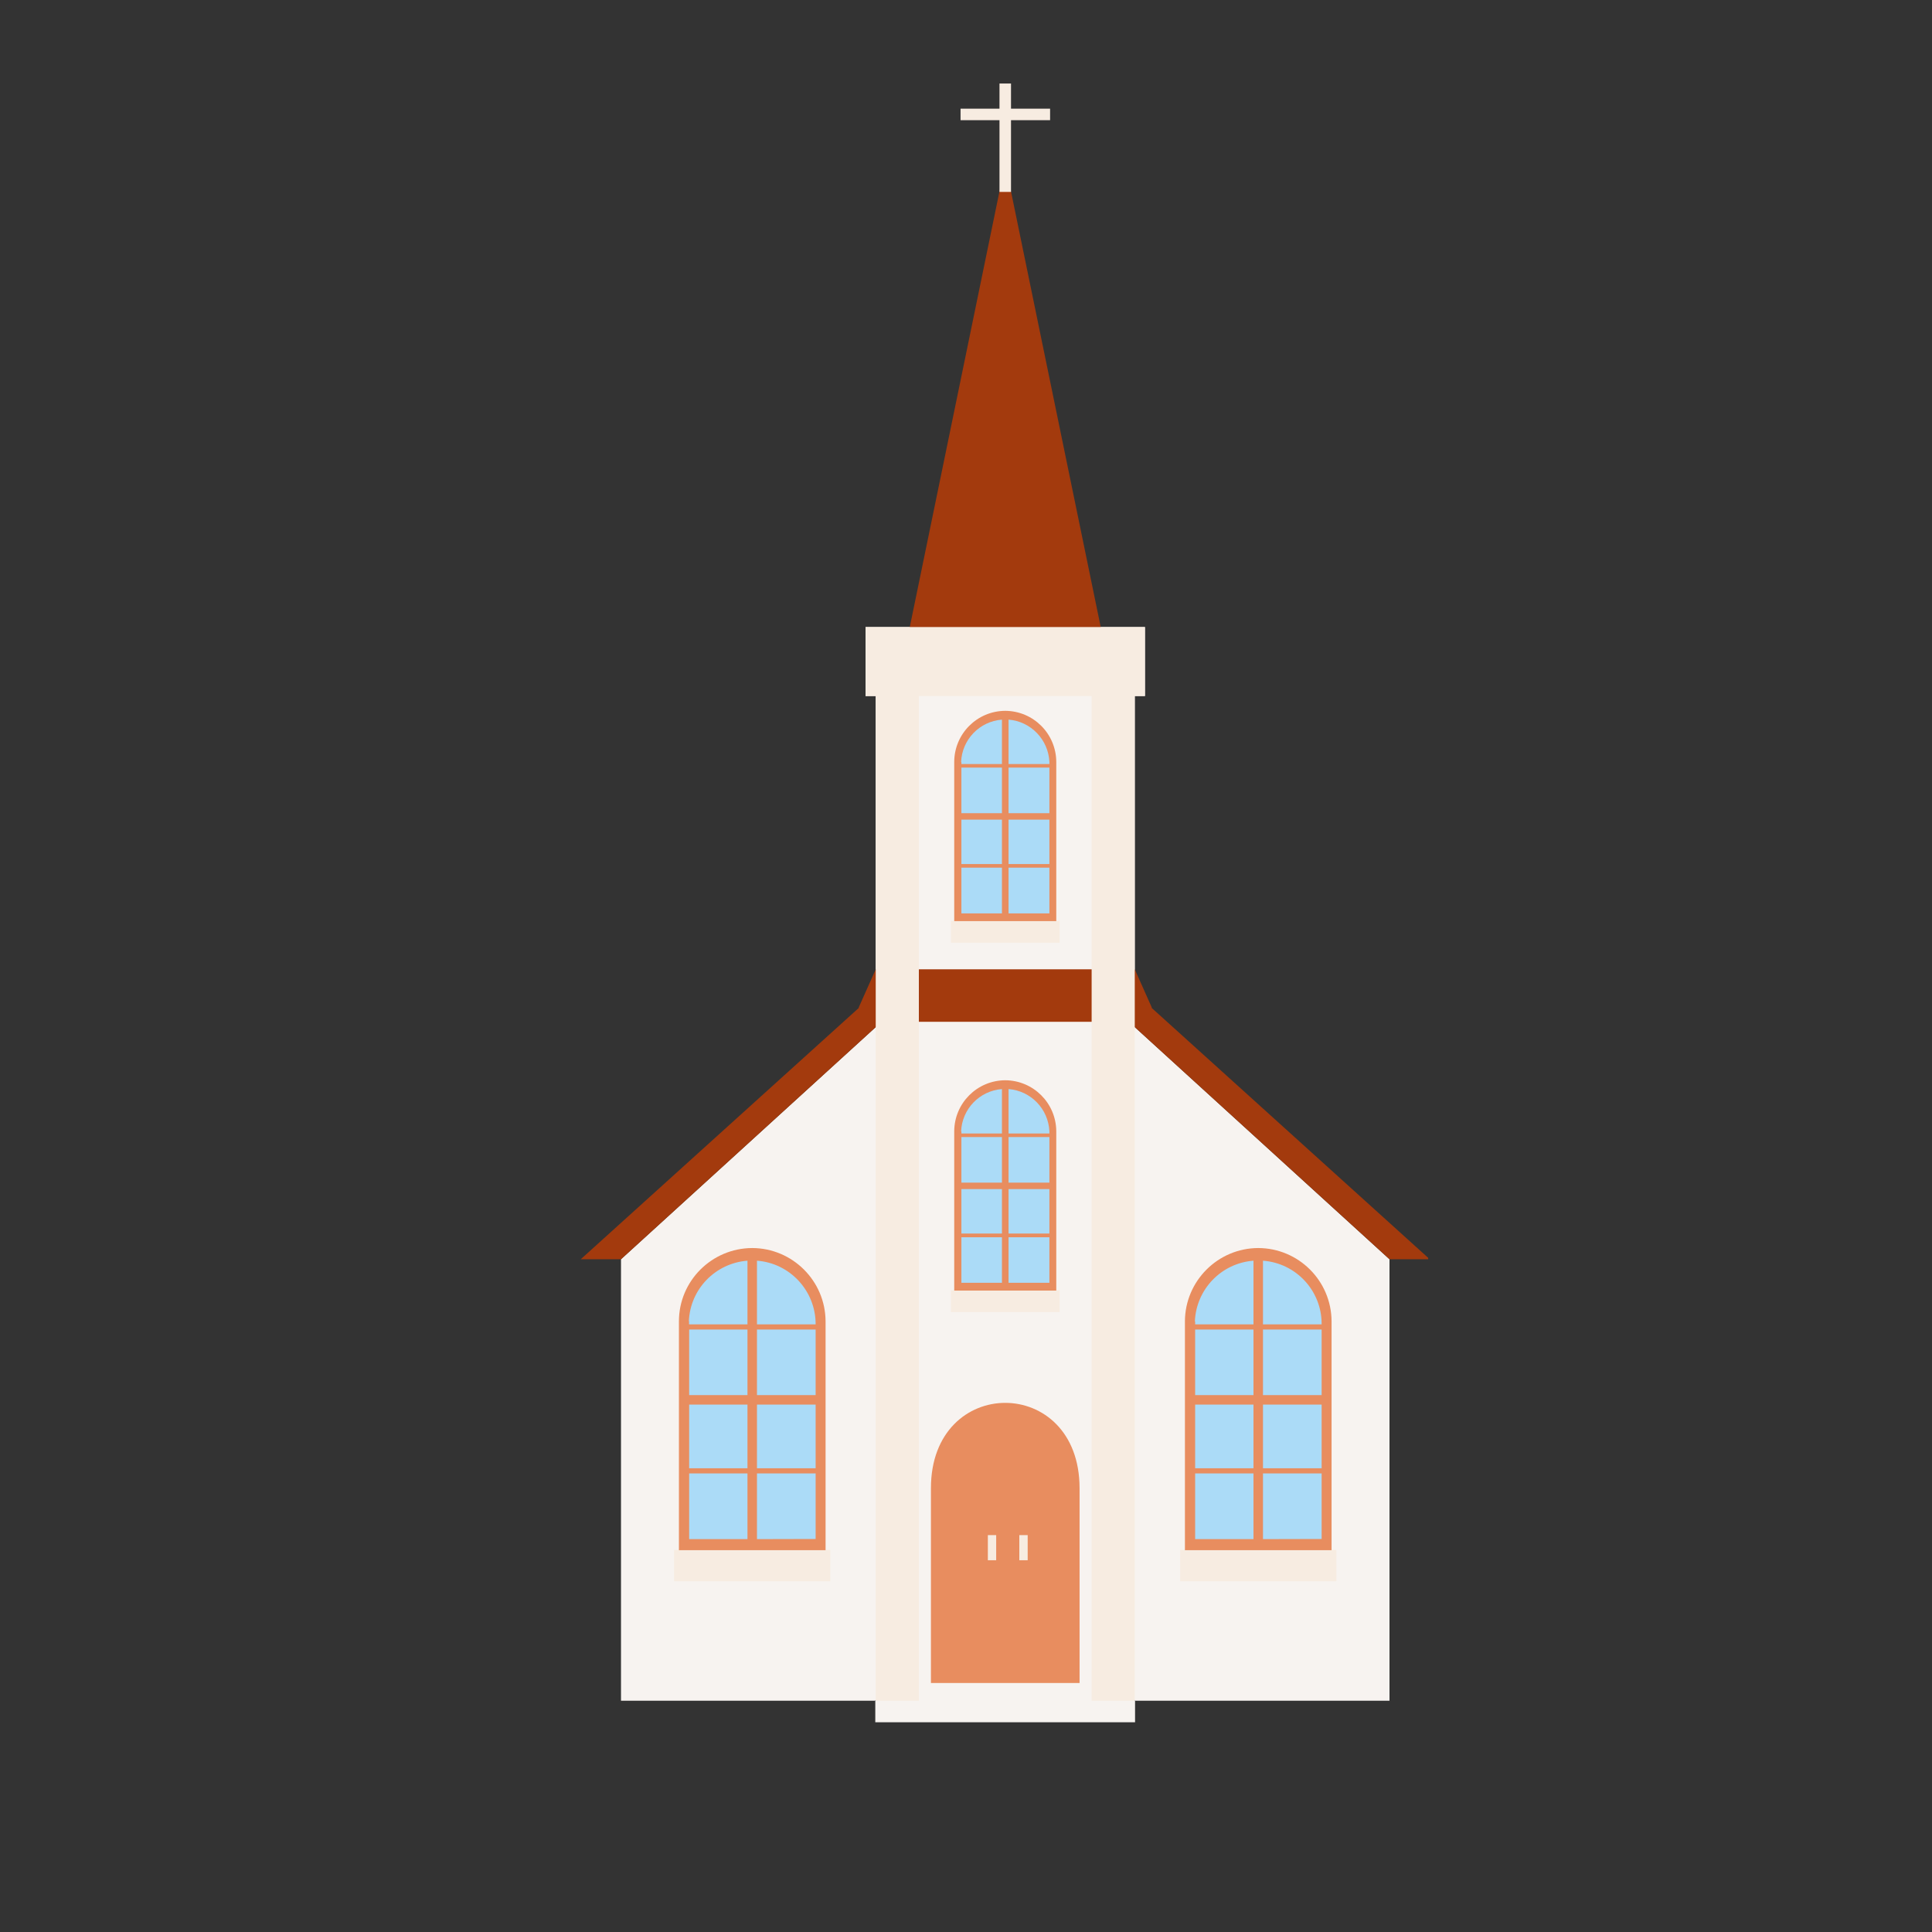 <svg xmlns="http://www.w3.org/2000/svg" xmlns:xlink="http://www.w3.org/1999/xlink" width="70" zoomAndPan="magnify" viewBox="0 0 52.5 52.5" height="70" preserveAspectRatio="xMidYMid meet" version="1.0"><rect x="0" y="0" width="52.5" height="52.5" fill="#333333" stroke="none"/><defs><clipPath id="81a0ec5096"><path d="M 16 17 L 38 17 L 38 46.844 L 16 46.844 Z M 16 17 " clip-rule="nonzero"/></clipPath><clipPath id="5456da8cc9"><path d="M 15.777 4 L 38.809 4 L 38.809 35 L 15.777 35 Z M 15.777 4 " clip-rule="nonzero"/></clipPath><clipPath id="d689a7ae64"><path d="M 23 17 L 31 17 L 31 46.844 L 23 46.844 Z M 23 17 " clip-rule="nonzero"/></clipPath><clipPath id="5183c85259"><path d="M 27 2.27 L 28 2.27 L 28 6 L 27 6 Z M 27 2.27 " clip-rule="nonzero"/></clipPath><clipPath id="e9e6564061"><path d="M 26 2.27 L 29 2.27 L 29 4 L 26 4 Z M 26 2.27 " clip-rule="nonzero"/></clipPath></defs><g clip-path="url(#81a0ec5096)"><path fill="#f7f3f0" d="M 30.836 27.91 L 30.836 18.914 L 31.113 18.914 L 31.113 17.039 L 23.52 17.039 L 23.52 18.914 L 23.797 18.914 L 23.797 27.91 L 16.875 34.219 L 16.875 46.215 L 23.785 46.215 L 23.785 46.203 L 23.797 46.203 L 23.797 46.215 L 23.785 46.215 L 23.785 46.801 L 30.844 46.801 L 30.844 46.215 L 30.836 46.215 L 30.836 46.203 L 30.844 46.203 L 30.844 46.215 L 37.758 46.215 L 37.758 34.219 Z M 27.07 42.398 L 26.844 42.398 L 26.844 41.715 L 27.07 41.715 Z M 27.926 42.398 L 27.699 42.398 L 27.699 41.715 L 27.926 41.715 Z M 27.926 42.398 " fill-opacity="1" fill-rule="evenodd"/></g><path fill="#abdbf7" d="M 26.285 19.848 L 27.309 19.449 L 28.312 19.801 L 28.621 20.621 L 28.621 24.922 L 26.012 24.922 L 26.012 20.605 Z M 26.012 30.648 L 26.012 34.965 L 28.621 34.965 L 28.621 30.66 L 28.312 29.84 L 27.309 29.488 L 26.285 29.887 Z M 18.566 35.77 L 18.566 41.973 L 22.312 41.973 L 22.312 35.789 L 21.875 34.609 L 20.43 34.102 L 18.957 34.68 Z M 32.32 35.77 L 32.32 41.973 L 36.066 41.973 L 36.066 35.789 L 35.625 34.609 L 34.184 34.102 L 32.707 34.68 Z M 32.32 35.77 " fill-opacity="1" fill-rule="evenodd"/><path fill="#f7ece1" d="M 25.84 25.023 L 28.793 25.023 L 28.793 25.617 L 25.84 25.617 Z M 25.84 35.656 L 28.793 35.656 L 28.793 35.062 L 25.84 35.062 Z M 18.316 42.969 L 22.562 42.969 L 22.562 42.117 L 18.316 42.117 Z M 32.07 42.969 L 36.316 42.969 L 36.316 42.117 L 32.07 42.117 Z M 32.07 42.969 " fill-opacity="1" fill-rule="evenodd"/><path fill="#e88d5f" d="M 25.297 45.734 L 25.297 40.441 C 25.297 37.348 29.336 37.348 29.336 40.441 L 29.336 45.734 Z M 28.516 20.703 L 28.516 20.762 L 28.516 20.75 C 28.516 20.734 28.516 20.719 28.516 20.703 Z M 27.316 19.316 C 26.551 19.32 25.934 19.938 25.93 20.703 L 25.93 25.031 L 28.703 25.031 L 28.703 20.703 C 28.699 19.938 28.082 19.32 27.316 19.316 Z M 27.227 24.82 L 26.125 24.82 L 26.125 23.578 L 27.227 23.578 Z M 27.227 23.48 L 26.125 23.48 L 26.125 22.273 L 27.227 22.273 Z M 27.227 22.098 L 26.125 22.098 L 26.125 20.859 L 27.227 20.859 Z M 27.227 20.762 L 26.125 20.762 L 26.125 20.707 L 26.117 20.707 C 26.141 20.098 26.617 19.602 27.227 19.555 Z M 28.516 24.82 L 27.406 24.82 L 27.406 23.578 L 28.516 23.578 Z M 28.516 23.48 L 27.406 23.48 L 27.406 22.273 L 28.516 22.273 Z M 28.516 22.098 L 27.406 22.098 L 27.406 20.859 L 28.516 20.859 Z M 28.516 20.762 L 27.406 20.762 L 27.406 19.555 C 28.012 19.602 28.488 20.098 28.516 20.703 C 28.516 20.719 28.516 20.734 28.516 20.75 Z M 28.516 30.789 L 28.516 30.801 L 28.516 30.742 C 28.516 30.758 28.516 30.773 28.516 30.789 Z M 26.125 30.746 L 26.125 30.801 L 26.117 30.801 L 26.117 30.789 C 26.117 30.773 26.117 30.762 26.117 30.746 Z M 27.316 29.355 C 26.551 29.359 25.934 29.977 25.93 30.742 L 25.93 35.07 L 28.703 35.07 L 28.703 30.742 C 28.699 29.977 28.082 29.359 27.316 29.355 Z M 27.227 34.859 L 26.125 34.859 L 26.125 33.621 L 27.227 33.621 Z M 27.227 33.52 L 26.125 33.52 L 26.125 32.312 L 27.227 32.312 Z M 27.227 32.137 L 26.125 32.137 L 26.125 30.898 L 27.227 30.898 Z M 27.227 30.801 L 26.117 30.801 L 26.117 30.789 C 26.117 30.773 26.117 30.762 26.117 30.746 C 26.141 30.137 26.617 29.641 27.227 29.594 Z M 28.516 34.859 L 27.406 34.859 L 27.406 33.621 L 28.516 33.621 Z M 28.516 33.52 L 27.406 33.52 L 27.406 32.312 L 28.516 32.312 Z M 28.516 32.137 L 27.406 32.137 L 27.406 30.898 L 28.516 30.898 Z M 28.516 30.801 L 27.406 30.801 L 27.406 29.594 C 28.012 29.641 28.488 30.133 28.516 30.742 C 28.516 30.758 28.516 30.773 28.516 30.789 Z M 27.406 29.461 L 27.406 29.594 C 27.375 29.594 27.348 29.59 27.316 29.59 C 27.285 29.59 27.258 29.594 27.227 29.594 L 27.227 29.461 Z M 27.406 29.461 L 27.406 29.594 C 27.375 29.594 27.348 29.59 27.316 29.59 C 27.285 29.59 27.258 29.594 27.227 29.594 L 27.227 29.461 Z M 18.727 35.91 L 18.727 35.988 L 18.715 35.988 L 18.715 35.973 C 18.715 35.953 18.715 35.93 18.719 35.91 Z M 20.441 33.914 C 19.34 33.918 18.449 34.809 18.449 35.906 L 18.449 42.125 L 22.434 42.125 L 22.434 35.906 C 22.43 34.809 21.539 33.918 20.441 33.914 Z M 20.312 38.168 L 20.312 39.898 L 18.727 39.898 L 18.727 38.168 Z M 18.727 37.91 L 18.727 36.129 L 20.312 36.129 L 20.312 37.91 Z M 18.719 35.973 C 18.719 35.953 18.719 35.93 18.719 35.91 C 18.75 35.035 19.438 34.324 20.312 34.258 L 20.312 35.988 L 18.715 35.988 Z M 18.727 40.039 L 20.312 40.039 L 20.312 41.824 L 18.727 41.824 Z M 22.164 41.82 L 20.57 41.824 L 20.57 40.039 L 22.164 40.039 Z M 22.164 39.898 L 20.57 39.898 L 20.57 38.168 L 22.164 38.168 Z M 22.164 37.91 L 20.57 37.91 L 20.57 36.129 L 22.164 36.129 Z M 22.164 35.988 L 20.57 35.988 L 20.57 34.258 C 21.465 34.324 22.16 35.074 22.164 35.973 Z M 34.191 33.914 C 33.094 33.918 32.203 34.809 32.199 35.906 L 32.199 42.125 L 36.184 42.125 L 36.184 35.906 C 36.18 34.809 35.293 33.918 34.191 33.914 Z M 34.062 41.824 L 32.477 41.824 L 32.477 40.039 L 34.062 40.039 Z M 34.062 39.898 L 32.477 39.898 L 32.477 38.168 L 34.062 38.168 Z M 34.062 37.91 L 32.477 37.91 L 32.477 36.129 L 34.062 36.129 Z M 34.062 35.988 L 32.477 35.988 L 32.477 35.91 L 32.469 35.91 C 32.504 35.035 33.188 34.324 34.062 34.258 Z M 35.914 41.82 L 34.32 41.824 L 34.32 40.039 L 35.914 40.039 Z M 35.914 39.898 L 34.32 39.898 L 34.32 38.168 L 35.914 38.168 Z M 35.914 37.91 L 34.32 37.91 L 34.32 36.129 L 35.914 36.129 Z M 35.914 35.988 L 34.32 35.988 L 34.32 34.258 C 35.219 34.324 35.914 35.074 35.914 35.973 Z M 35.914 35.988 " fill-opacity="1" fill-rule="nonzero"/><g clip-path="url(#5456da8cc9)"><path fill="#a33a0d" d="M 38.852 34.219 L 37.758 34.219 L 30.676 27.766 L 23.957 27.766 L 16.875 34.219 L 15.781 34.219 L 23.344 27.383 L 23.332 27.383 L 23.797 26.34 L 30.836 26.34 L 31.301 27.383 L 31.289 27.383 Z M 29.934 17.152 L 27.316 4.441 L 24.699 17.152 Z M 29.934 17.152 " fill-opacity="1" fill-rule="evenodd"/></g><path fill="#f7ece1" d="M 27.07 42.398 L 26.844 42.398 L 26.844 41.715 L 27.07 41.715 Z M 27.926 41.715 L 27.699 41.715 L 27.699 42.398 L 27.926 42.398 Z M 27.926 41.715 " fill-opacity="1" fill-rule="evenodd"/><g clip-path="url(#d689a7ae64)"><path fill="#f7ece1" d="M 23.797 17.234 L 24.969 17.234 L 24.969 46.215 L 23.797 46.215 Z M 29.664 17.234 L 30.836 17.234 L 30.836 46.215 L 29.664 46.215 Z M 29.664 17.234 " fill-opacity="1" fill-rule="evenodd"/></g><path fill="#f7ece1" d="M 23.52 17.039 L 31.113 17.039 L 31.113 18.914 L 23.52 18.914 Z M 23.52 17.039 " fill-opacity="1" fill-rule="nonzero"/><g clip-path="url(#5183c85259)"><path fill="#f7ece1" d="M 27.16 2.27 L 27.473 2.27 L 27.473 5.215 L 27.16 5.215 Z M 27.16 2.27 " fill-opacity="1" fill-rule="nonzero"/></g><g clip-path="url(#e9e6564061)"><path fill="#f7ece1" d="M 26.102 2.953 L 28.535 2.953 L 28.535 3.266 L 26.102 3.266 Z M 26.102 2.953 " fill-opacity="1" fill-rule="nonzero"/></g></svg>